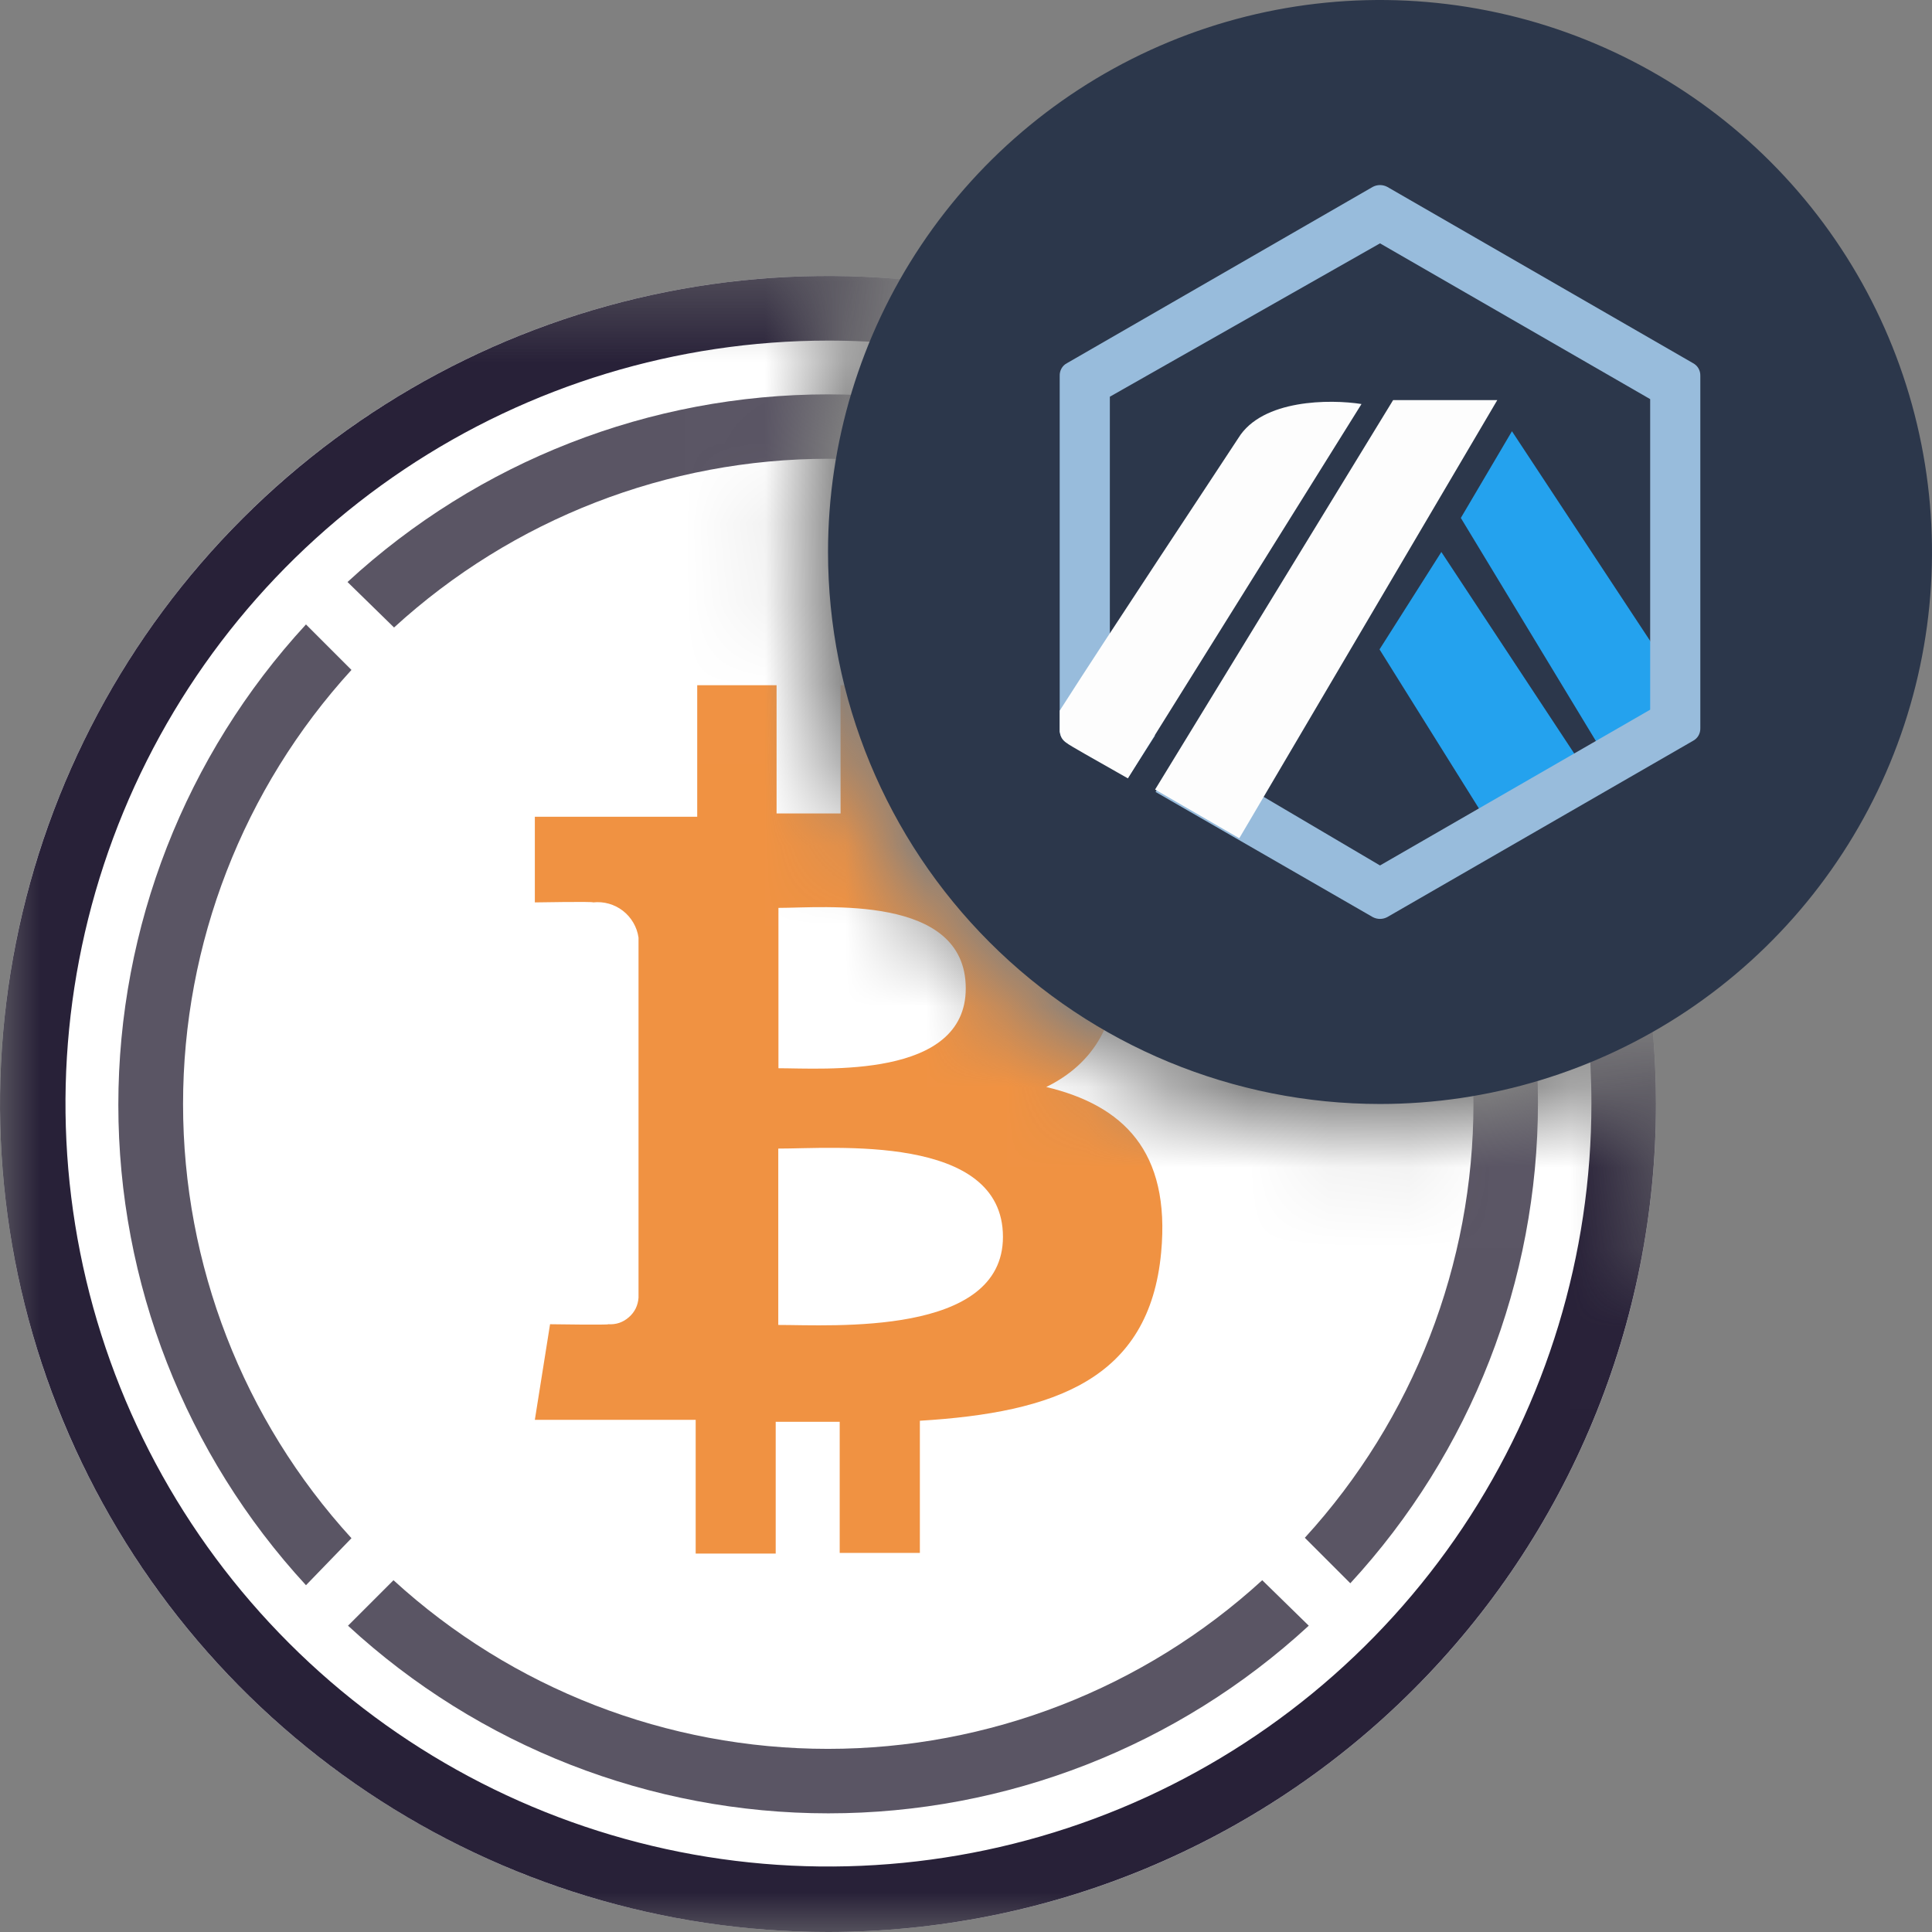 <svg width="24" height="24" viewBox="0 0 24 24" fill="none" xmlns="http://www.w3.org/2000/svg">
<rect x="0" y="0" width="24" height="24" fill="#808080" stroke="none"/>
<mask id="mask0_283_60866" style="mask-type:alpha" maskUnits="userSpaceOnUse" x="0" y="3" width="23" height="23">
<path d="M10.704 3.439C10.162 4.459 9.854 5.622 9.854 6.857C9.855 10.883 13.117 14.145 17.143 14.146C18.378 14.146 19.54 13.837 20.56 13.295C20.565 13.434 20.571 13.573 20.571 13.714V15.528C21.623 16.627 22.286 18.223 22.286 20C22.286 23.314 19.983 26 17.143 26C15.62 26 14.252 25.227 13.31 24H0V3.429H10.286C10.426 3.429 10.565 3.434 10.704 3.439Z" fill="#FEFFFF"/>
</mask>
<g mask="url(#mask0_283_60866)">
<g clip-path="url(#clip0_283_60866)">
<circle cx="10.286" cy="13.714" r="10.286" fill="white"/>
<path d="M16.774 7.746L16.209 8.31C17.557 9.784 18.304 11.709 18.304 13.707C18.304 15.704 17.557 17.629 16.209 19.103L16.774 19.668C18.273 18.042 19.105 15.911 19.105 13.7C19.105 11.489 18.273 9.358 16.774 7.732V7.746Z" fill="#5A5564"/>
<path d="M4.895 7.795C6.369 6.447 8.294 5.699 10.291 5.699C12.289 5.699 14.214 6.447 15.688 7.795L16.252 7.23C14.627 5.731 12.496 4.899 10.285 4.899C8.073 4.899 5.943 5.731 4.317 7.23L4.895 7.795Z" fill="#5A5564"/>
<path d="M4.366 19.108C3.02 17.635 2.274 15.711 2.274 13.715C2.274 11.719 3.02 9.796 4.366 8.322L3.801 7.757C2.303 9.383 1.47 11.513 1.47 13.725C1.47 15.936 2.303 18.066 3.801 19.692L4.366 19.108Z" fill="#5A5564"/>
<path d="M15.68 19.63C14.206 20.978 12.281 21.725 10.284 21.725C8.287 21.725 6.362 20.978 4.888 19.63L4.323 20.195C5.949 21.694 8.079 22.526 10.29 22.526C12.502 22.526 14.632 21.694 16.258 20.195L15.68 19.63Z" fill="#5A5564"/>
<path d="M13.852 11.829C13.739 10.651 12.722 10.255 11.436 10.135V8.512H10.442V10.105C10.18 10.105 9.913 10.105 9.647 10.105V8.512H8.661V10.146H6.644V11.21C6.644 11.21 7.379 11.197 7.367 11.21C7.5 11.195 7.633 11.233 7.738 11.314C7.843 11.396 7.913 11.515 7.932 11.647V16.12C7.929 16.167 7.917 16.212 7.897 16.254C7.876 16.296 7.847 16.333 7.812 16.363C7.777 16.394 7.737 16.418 7.693 16.433C7.649 16.448 7.602 16.453 7.556 16.45C7.569 16.461 6.833 16.45 6.833 16.45L6.644 17.638H8.642V19.299H9.636V17.662H10.431V19.291H11.427V17.649C13.106 17.547 14.277 17.133 14.424 15.561C14.543 14.296 13.948 13.731 12.997 13.503C13.575 13.219 13.933 12.692 13.852 11.829ZM12.459 15.365C12.459 16.601 10.342 16.459 9.668 16.459V14.268C10.342 14.27 12.459 14.076 12.459 15.365ZM11.997 12.278C11.997 13.407 10.231 13.27 9.67 13.27V11.278C10.231 11.278 11.997 11.101 11.997 12.278Z" fill="#F09242"/>
<path d="M10.284 24C8.25 24 6.261 23.396 4.57 22.266C2.879 21.135 1.561 19.529 0.783 17.649C0.004 15.77 -0.199 13.702 0.198 11.707C0.595 9.712 1.574 7.879 3.013 6.441C4.451 5.003 6.284 4.023 8.279 3.626C10.274 3.229 12.342 3.433 14.221 4.211C16.1 4.989 17.707 6.307 18.837 7.999C19.968 9.69 20.571 11.678 20.571 13.712C20.572 15.063 20.306 16.401 19.789 17.649C19.272 18.898 18.514 20.032 17.559 20.987C16.604 21.943 15.469 22.7 14.221 23.217C12.973 23.734 11.635 24 10.284 24ZM10.284 4.231C8.41 4.232 6.578 4.789 5.021 5.831C3.463 6.873 2.249 8.354 1.533 10.086C0.817 11.818 0.63 13.723 0.996 15.561C1.362 17.399 2.265 19.087 3.591 20.412C4.916 21.737 6.605 22.639 8.443 23.005C10.281 23.37 12.186 23.182 13.918 22.465C15.649 21.748 17.129 20.534 18.171 18.976C19.212 17.418 19.769 15.586 19.769 13.712C19.77 12.467 19.525 11.233 19.048 10.082C18.572 8.931 17.873 7.886 16.992 7.005C16.111 6.125 15.065 5.426 13.914 4.95C12.763 4.474 11.53 4.23 10.284 4.231Z" fill="#282138"/>
</g>
</g>
<g clip-path="url(#clip1_283_60866)">
<path d="M17.143 13.714C18.499 13.714 19.825 13.312 20.953 12.559C22.08 11.805 22.959 10.734 23.478 9.481C23.997 8.228 24.133 6.85 23.868 5.519C23.604 4.189 22.951 2.967 21.992 2.008C21.033 1.049 19.811 0.396 18.481 0.132C17.151 -0.133 15.772 0.003 14.519 0.522C13.266 1.041 12.195 1.92 11.441 3.048C10.688 4.175 10.286 5.501 10.286 6.857C10.286 8.676 11.008 10.42 12.294 11.706C13.58 12.992 15.324 13.714 17.143 13.714Z" fill="#2C374B"/>
<path d="M20.596 8.109L18.782 5.357L18.147 6.434L19.882 9.3L20.638 8.931L20.596 8.109Z" fill="#24A2EE"/>
<path d="M19.719 9.608L17.905 6.857L17.137 8.067L18.576 10.37L19.495 9.995L19.719 9.608Z" fill="#24A2EE"/>
<path fill-rule="evenodd" clip-rule="evenodd" d="M13.787 4.928L17.143 3.023L20.499 4.958V8.816L17.143 10.751L14.682 9.3L14.355 9.838L17.052 11.392C17.08 11.407 17.111 11.415 17.143 11.415C17.175 11.415 17.206 11.407 17.234 11.392L21.031 9.203C21.059 9.188 21.083 9.166 21.099 9.138C21.115 9.11 21.123 9.078 21.122 9.046V4.668C21.123 4.636 21.115 4.604 21.099 4.576C21.083 4.548 21.059 4.526 21.031 4.511L17.234 2.322C17.206 2.307 17.175 2.299 17.143 2.299C17.111 2.299 17.08 2.307 17.052 2.322L13.255 4.511C13.226 4.526 13.203 4.548 13.187 4.576C13.171 4.604 13.163 4.636 13.164 4.668V9.07C13.163 9.102 13.171 9.134 13.187 9.162C13.203 9.19 13.226 9.213 13.255 9.227L14.011 9.663L14.349 9.137L13.787 8.81V4.928Z" fill="#98BCDC"/>
<path d="M18.6 4.97H17.306L14.349 9.808L15.395 10.413L18.6 4.97Z" fill="#FDFDFD"/>
<path d="M15.383 5.442C15.68 4.958 16.526 4.958 16.913 5.019L14.011 9.669L13.479 9.367C13.231 9.221 13.188 9.215 13.164 9.088V8.828C13.781 7.861 15.087 5.896 15.383 5.442Z" fill="#FDFDFD"/>
</g>
<defs>
<clipPath id="clip0_283_60866">
<rect width="20.571" height="20.571" fill="white" transform="translate(0 3.428)"/>
</clipPath>
<clipPath id="clip1_283_60866">
<rect width="13.714" height="13.714" fill="white" transform="translate(10.286)"/>
</clipPath>
</defs>
</svg>
